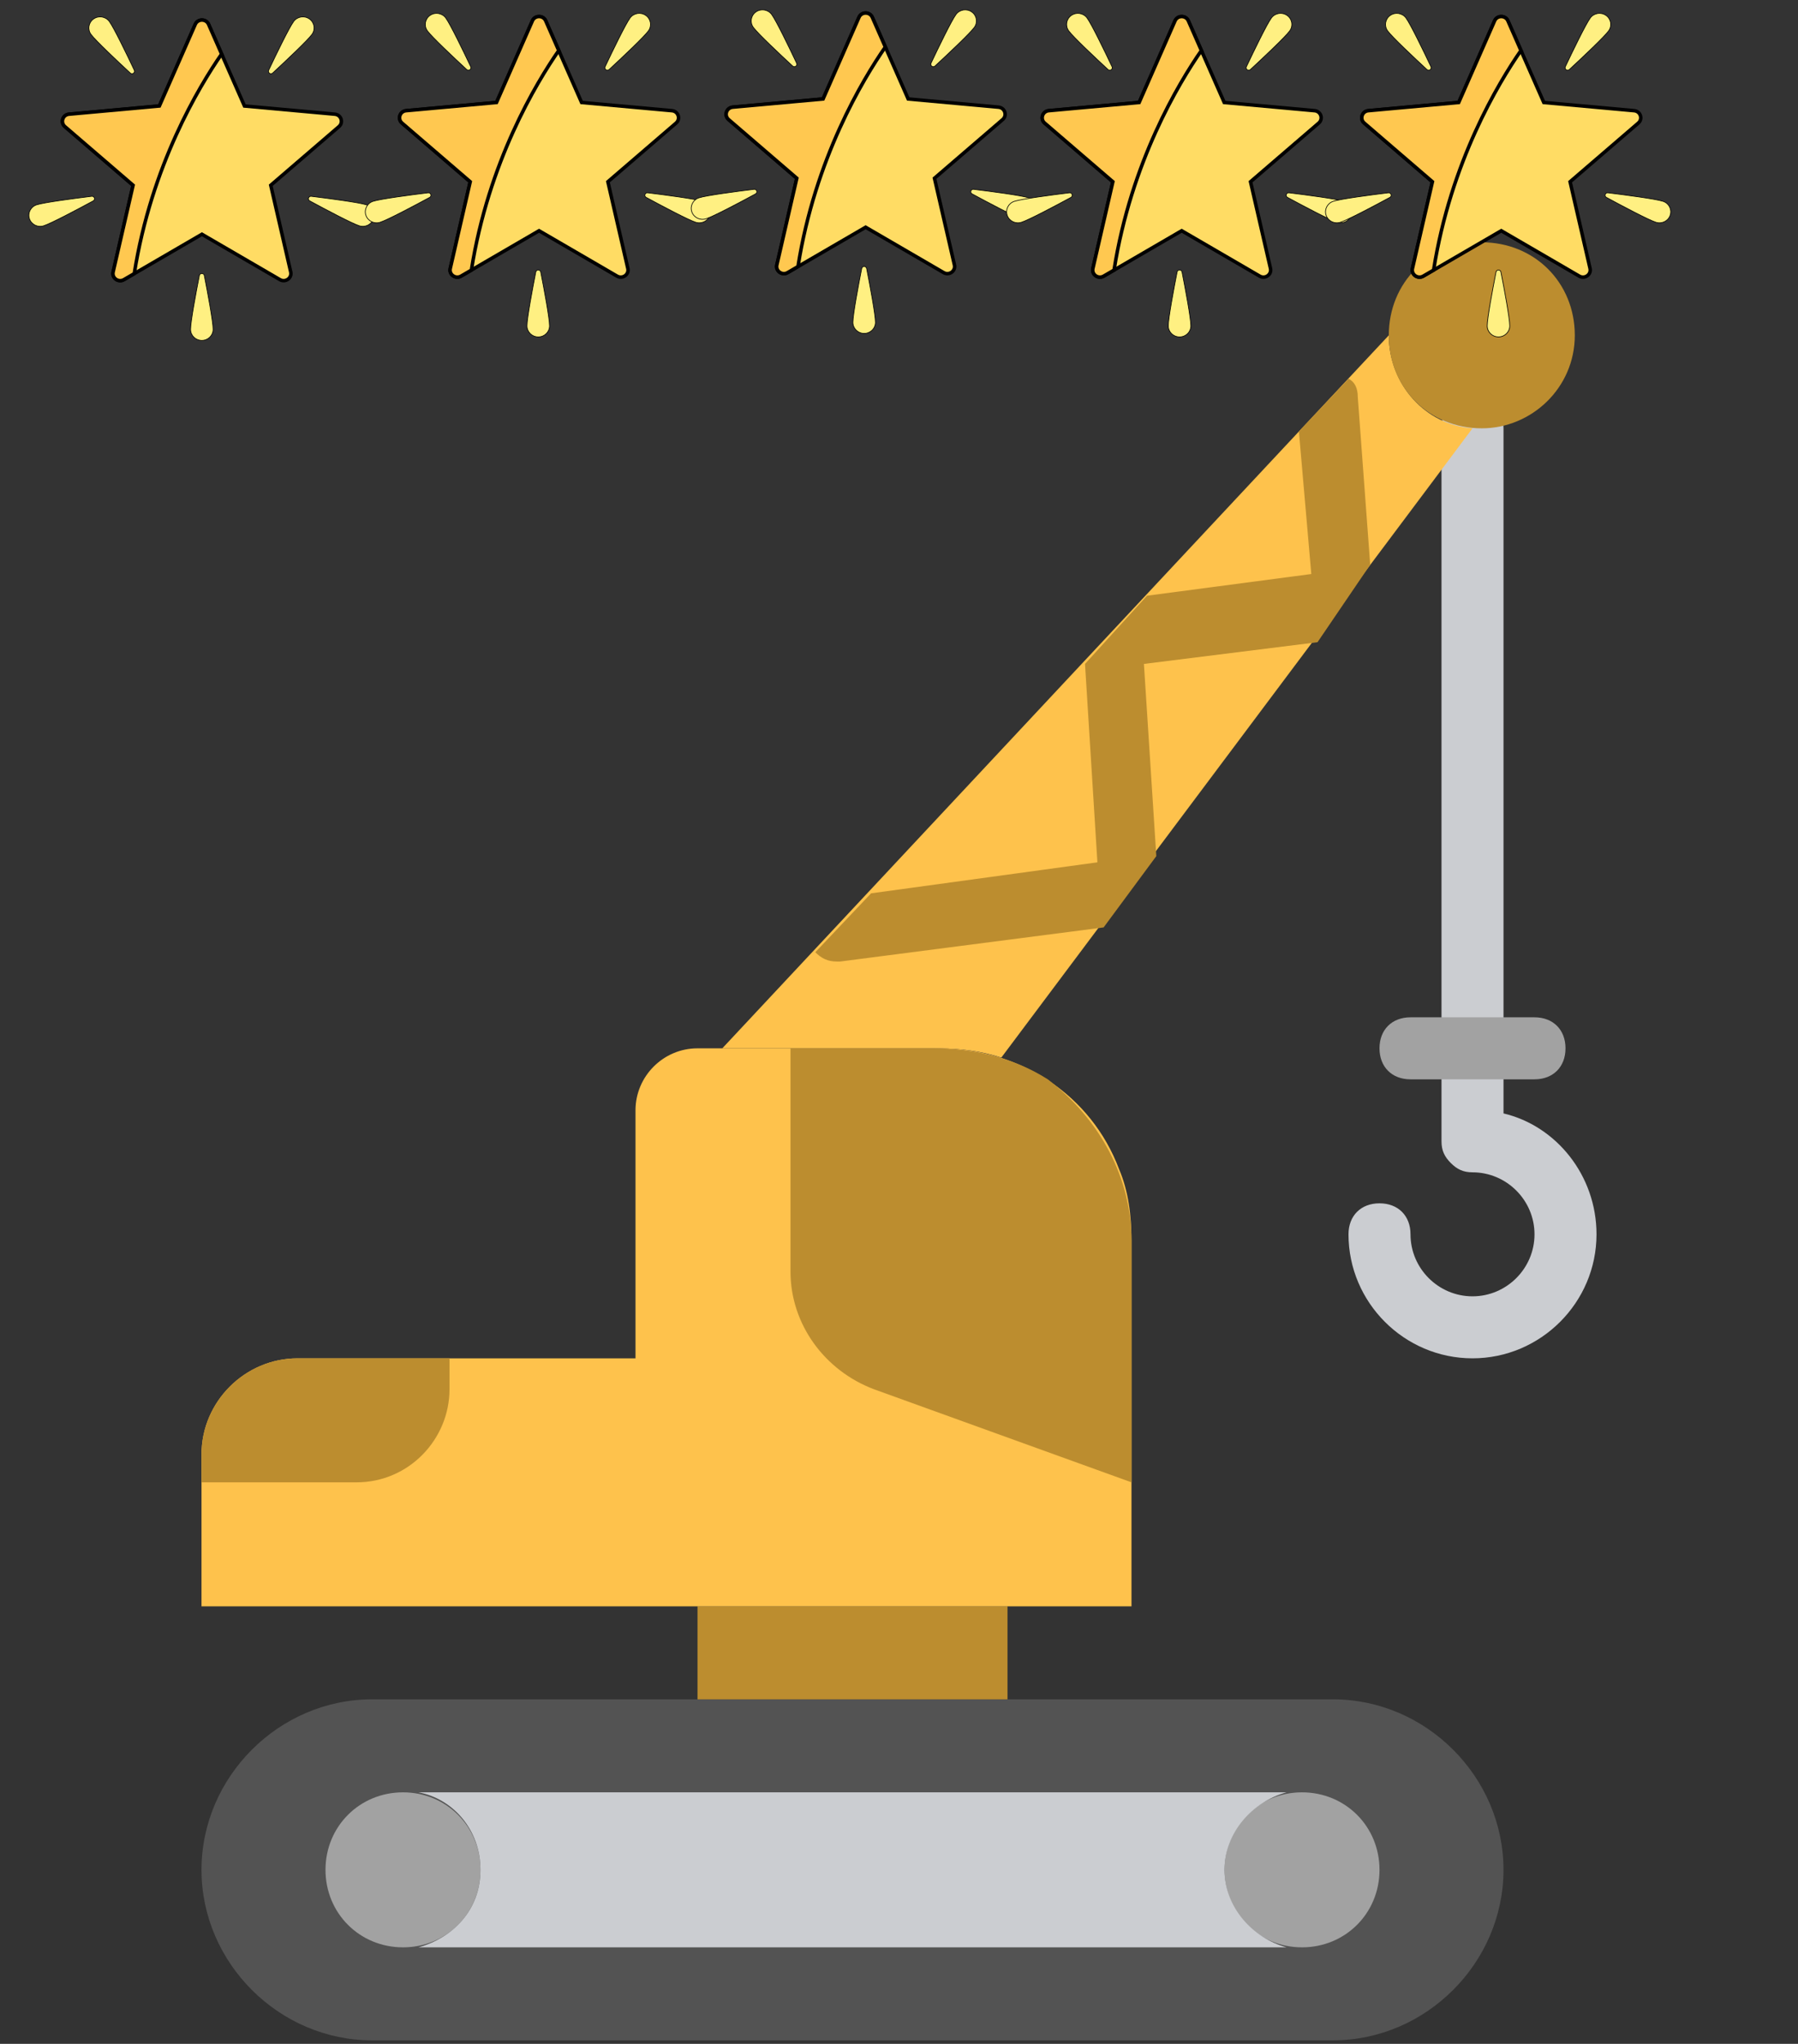 <svg width="512" height="582" xmlns="http://www.w3.org/2000/svg">

 <rect width="100%" height="100%" fill="#333333" stroke="none"/>

 <g>
  <title>background</title>
  <rect fill="none" id="canvas_background" height="584" width="514" y="-1" x="-1"/>
 </g>
 <g>
  <title>Layer 1</title>
  <path id="svg_1" fill="#CBCDD1" d="m419.31,386.793c-19.421,0 -35.31,-15.89 -35.31,-35.31c0,-5.297 3.531,-8.828 8.828,-8.828s8.828,3.531 8.828,8.828c0,9.71 7.945,17.655 17.655,17.655s17.655,-7.945 17.655,-17.655s-7.945,-17.655 -17.655,-17.655c-2.648,0 -4.414,-0.883 -6.179,-2.648c-1.766,-1.766 -2.648,-3.531 -2.648,-6.179l0,-203.035c0,-5.297 3.531,-8.828 8.828,-8.828l0,0c5.297,0 8.828,3.531 8.828,8.828l0,195.09c15.007,3.531 26.483,17.655 26.483,34.428c-0.002,19.419 -15.892,35.309 -35.313,35.309"/>
  <path id="svg_2" fill="#FEC24C" d="m395.476,95.483l-189.793,203.034l61.793,0c6.179,0 12.359,0.883 17.655,2.648l134.179,-179.2c-13.241,-0.882 -23.834,-12.358 -23.834,-26.482"/>
  <path id="svg_3" fill="#535353" d="m379.586,581l-273.655,0c-26.483,0 -48.552,-22.069 -48.552,-48.552l0,0c0,-26.483 22.069,-48.552 48.552,-48.552l273.655,0c26.483,0 48.552,22.069 48.552,48.552l0,0c0,26.483 -22.069,48.552 -48.552,48.552"/>
  <g id="svg_4">
   <path id="svg_5" fill="#A2A2A2" d="m136.828,532.448c0,-12.359 -9.71,-22.069 -22.069,-22.069s-22.069,9.71 -22.069,22.069s9.71,22.069 22.069,22.069s22.069,-9.71 22.069,-22.069"/>
   <path id="svg_6" fill="#A2A2A2" d="m392.828,532.448c0,-12.359 -9.71,-22.069 -22.069,-22.069c-12.359,0 -22.069,9.71 -22.069,22.069s9.71,22.069 22.069,22.069c12.358,0 22.069,-9.71 22.069,-22.069"/>
  </g>
  <path id="svg_7" fill="#BC8D2F" d="m198.621,483.897l88.276,0l0,-26.483l-88.276,0l0,26.483z"/>
  <path id="svg_8" fill="#FEC24C" d="m180.966,316.172l0,70.621l-96.221,0c-15.007,0 -27.366,12.359 -27.366,27.366l0,43.255l123.586,0l141.241,0l0,-104.166c0,-7.062 -0.883,-14.124 -3.531,-20.303c-7.945,-21.186 -28.248,-34.428 -51.2,-34.428l-68.855,0c-9.71,0 -17.654,7.945 -17.654,17.655"/>
  <g id="svg_9">
   <path id="svg_10" fill="#BC8D2F" d="m84.745,386.793c-15.007,0 -27.366,12.359 -27.366,27.366l0,7.945l44.138,0c15.007,0 26.483,-12.359 26.483,-26.483l0,-8.828l-43.255,0z"/>
   <path id="svg_11" fill="#BC8D2F" d="m265.71,298.517l-40.607,0l0,63.559c0,15.007 9.71,28.248 23.834,33.545l73.269,26.483l0,-68.855c0,-17.655 -8.828,-34.428 -23.835,-45.903c-9.709,-6.18 -21.185,-8.829 -32.661,-8.829"/>
  </g>
  <path id="svg_12" fill="#CBCDD1" d="m348.69,532.448c0,-10.593 7.945,-19.421 17.655,-22.069l0,0l-123.586,0l-123.587,0l0,0c9.71,1.766 17.655,10.593 17.655,22.069s-7.945,19.421 -17.655,22.069l0,0l123.586,0l123.586,0l0,0c-9.71,-2.648 -17.654,-11.476 -17.654,-22.069"/>
  <g id="svg_13">
   <path id="svg_14" fill="#BC8D2F" d="m448.441,95.483c0,-15.007 -11.475,-26.483 -26.482,-26.483s-26.483,11.476 -26.483,26.483s11.476,26.483 26.483,26.483c14.124,0 26.482,-11.476 26.482,-26.483"/>
   <path id="svg_15" fill="#BC8D2F" d="m390.179,160.807l-3.531,-47.669c0,-2.648 -0.883,-4.414 -2.648,-5.297l-14.124,15.007l3.531,40.607l-46.786,6.179l-17.655,19.421l3.531,56.497l-64.441,8.828l-15.89,16.772c1.766,1.766 3.531,2.648 6.179,2.648l0.883,0l75.035,-9.71l15.007,-20.303l-3.531,-54.731l49.434,-6.179l15.006,-22.07z"/>
  </g>
  <path id="svg_16" fill="#A2A2A2" d="m436.966,307.345l-35.31,0c-5.297,0 -8.828,-3.531 -8.828,-8.828s3.531,-8.828 8.828,-8.828l35.31,0c5.297,0 8.828,3.531 8.828,8.828s-3.532,8.828 -8.828,8.828"/>
  <g id="svg_17"/>
  <g id="svg_18"/>
  <g id="svg_19"/>
  <g id="svg_20"/>
  <g id="svg_21"/>
  <g id="svg_22"/>
  <g id="svg_23"/>
  <g id="svg_24"/>
  <g id="svg_25"/>
  <g id="svg_26"/>
  <g id="svg_27"/>
  <g id="svg_28"/>
  <g id="svg_29"/>
  <g id="svg_30"/>
  <g id="svg_31"/>
  <g stroke="null" id="svg_59">
   <path stroke="null" id="svg_36" fill="#FFDC64" d="m95.347,32.519l-25.732,-2.338l-10.221,-23.249c-0.716,-1.628 -3.072,-1.628 -3.788,0l-10.221,23.249l-25.732,2.338c-1.802,0.164 -2.53,2.359 -1.171,3.529l19.415,16.707l-5.682,24.694c-0.398,1.729 1.509,3.086 3.064,2.181l22.22,-12.924l22.22,12.924c1.556,0.905 3.462,-0.452 3.064,-2.181l-5.682,-24.694l19.415,-16.707c1.359,-1.17 0.631,-3.365 -1.171,-3.529z"/>
   <g stroke="null" transform="matrix(0.192,0,0,0.188,-2.804,-1.82) " id="svg_37">
    <path stroke="null" id="svg_38" fill="#FFF082" d="m176.713,42.191c6.818,9.47 26.062,50.14 37.064,73.842c1.73,3.726 -2.945,7.092 -5.93,4.269c-18.987,-17.952 -51.452,-49.104 -58.27,-58.575c-5.395,-7.493 -3.694,-17.941 3.8,-23.336c7.493,-5.395 17.941,-3.693 23.336,3.8z"/>
    <path stroke="null" id="svg_39" fill="#FFF082" d="m450.157,42.191c-6.818,9.47 -26.062,50.14 -37.064,73.842c-1.73,3.726 2.945,7.092 5.93,4.269c18.987,-17.952 51.451,-49.105 58.27,-58.575c5.395,-7.493 3.694,-17.941 -3.8,-23.336c-7.493,-5.395 -17.941,-3.693 -23.336,3.8z"/>
    <path stroke="null" id="svg_40" fill="#FFF082" d="m557.896,319.897c-11.094,-3.618 -55.689,-9.595 -81.612,-12.875c-4.075,-0.516 -5.861,4.961 -2.266,6.947c22.873,12.635 62.416,34.099 73.51,37.717c8.778,2.863 18.215,-1.932 21.078,-10.711c2.863,-8.779 -1.932,-18.215 -10.71,-21.078z"/>
    <path stroke="null" id="svg_41" fill="#FFF082" d="m68.974,319.897c11.094,-3.618 55.689,-9.595 81.612,-12.875c4.075,-0.516 5.861,4.961 2.266,6.947c-22.873,12.635 -62.416,34.099 -73.51,37.717c-8.778,2.863 -18.215,-1.932 -21.078,-10.711s1.932,-18.215 10.71,-21.078z"/>
    <path stroke="null" id="svg_42" fill="#FFF082" d="m297.229,508.578c0,-11.669 8.145,-55.919 13.065,-81.582c0.773,-4.034 6.534,-4.034 7.307,0c4.92,25.663 13.065,69.913 13.065,81.582c0,9.233 -7.485,16.718 -16.718,16.718c-9.234,0.001 -16.719,-7.485 -16.719,-16.718z"/>
   </g>
   <path stroke="null" id="svg_43" fill="#FFC850" d="m63.111,15.386l-3.717,-8.454c-0.716,-1.628 -3.072,-1.628 -3.788,0l-10.221,23.249l-25.731,2.338c-1.802,0.164 -2.53,2.359 -1.171,3.529l19.415,16.707l-5.682,24.694c-0.398,1.729 1.509,3.086 3.064,2.181l2.957,-1.72c4.848,-30.742 18.478,-53.309 24.873,-62.523z"/>
   <g stroke="null" transform="matrix(0.192,0,0,0.188,-2.804,-1.82) " id="svg_44"/>
   <g stroke="null" transform="matrix(0.192,0,0,0.188,-2.804,-1.82) " id="svg_45"/>
   <g stroke="null" transform="matrix(0.192,0,0,0.188,-2.804,-1.82) " id="svg_46"/>
   <g stroke="null" transform="matrix(0.192,0,0,0.188,-2.804,-1.82) " id="svg_47"/>
   <g stroke="null" transform="matrix(0.192,0,0,0.188,-2.804,-1.82) " id="svg_48"/>
   <g stroke="null" transform="matrix(0.192,0,0,0.188,-2.804,-1.82) " id="svg_49"/>
   <g stroke="null" transform="matrix(0.192,0,0,0.188,-2.804,-1.82) " id="svg_50"/>
   <g stroke="null" transform="matrix(0.192,0,0,0.188,-2.804,-1.82) " id="svg_51"/>
   <g stroke="null" transform="matrix(0.192,0,0,0.188,-2.804,-1.82) " id="svg_52"/>
   <g stroke="null" transform="matrix(0.192,0,0,0.188,-2.804,-1.82) " id="svg_53"/>
   <g stroke="null" transform="matrix(0.192,0,0,0.188,-2.804,-1.82) " id="svg_54"/>
   <g stroke="null" transform="matrix(0.192,0,0,0.188,-2.804,-1.82) " id="svg_55"/>
   <g stroke="null" transform="matrix(0.192,0,0,0.188,-2.804,-1.82) " id="svg_56"/>
   <g stroke="null" transform="matrix(0.192,0,0,0.188,-2.804,-1.82) " id="svg_57"/>
   <g stroke="null" transform="matrix(0.192,0,0,0.188,-2.804,-1.82) " id="svg_58"/>
  </g>
  <g stroke="null" id="svg_83">
   <path stroke="null" id="svg_60" fill="#FFDC64" d="m191.347,31.519l-25.732,-2.338l-10.221,-23.249c-0.716,-1.628 -3.072,-1.628 -3.788,0l-10.221,23.249l-25.732,2.338c-1.802,0.164 -2.53,2.359 -1.171,3.529l19.415,16.707l-5.682,24.694c-0.398,1.729 1.509,3.086 3.064,2.181l22.22,-12.924l22.22,12.924c1.556,0.905 3.462,-0.452 3.064,-2.181l-5.682,-24.694l19.415,-16.707c1.359,-1.17 0.631,-3.365 -1.171,-3.529z"/>
   <g stroke="null" transform="matrix(0.192,0,0,0.188,-2.804,-1.82) " id="svg_66">
    <path stroke="null" id="svg_61" fill="#FFF082" d="m675.677,36.885c6.818,9.47 26.062,50.14 37.064,73.842c1.73,3.726 -2.945,7.092 -5.93,4.269c-18.987,-17.952 -51.452,-49.104 -58.27,-58.575c-5.395,-7.493 -3.694,-17.941 3.8,-23.336c7.493,-5.395 17.941,-3.693 23.336,3.8z"/>
    <path stroke="null" id="svg_62" fill="#FFF082" d="m949.121,36.885c-6.818,9.47 -26.062,50.14 -37.064,73.842c-1.73,3.726 2.945,7.092 5.93,4.269c18.987,-17.952 51.451,-49.105 58.27,-58.575c5.395,-7.493 3.694,-17.941 -3.8,-23.336c-7.493,-5.395 -17.941,-3.693 -23.336,3.8z"/>
    <path stroke="null" id="svg_63" fill="#FFF082" d="m1056.86,314.591c-11.094,-3.618 -55.689,-9.595 -81.612,-12.875c-4.075,-0.516 -5.861,4.961 -2.266,6.947c22.873,12.635 62.416,34.099 73.51,37.717c8.778,2.863 18.215,-1.932 21.078,-10.711c2.863,-8.779 -1.932,-18.215 -10.71,-21.078z"/>
    <path stroke="null" id="svg_64" fill="#FFF082" d="m567.938,314.591c11.094,-3.618 55.689,-9.595 81.612,-12.875c4.075,-0.516 5.861,4.961 2.266,6.947c-22.873,12.635 -62.416,34.099 -73.51,37.717c-8.778,2.863 -18.215,-1.932 -21.078,-10.711s1.932,-18.215 10.71,-21.078z"/>
    <path stroke="null" id="svg_65" fill="#FFF082" d="m796.193,503.272c0,-11.669 8.145,-55.919 13.065,-81.582c0.773,-4.034 6.534,-4.034 7.307,0c4.92,25.663 13.065,69.913 13.065,81.582c0,9.233 -7.485,16.718 -16.718,16.718c-9.234,0.001 -16.719,-7.485 -16.719,-16.718z"/>
   </g>
   <path stroke="null" id="svg_67" fill="#FFC850" d="m159.111,14.386l-3.717,-8.454c-0.716,-1.628 -3.072,-1.628 -3.788,0l-10.221,23.249l-25.731,2.338c-1.802,0.164 -2.53,2.359 -1.171,3.529l19.415,16.707l-5.682,24.694c-0.398,1.729 1.509,3.086 3.064,2.181l2.957,-1.72c4.848,-30.742 18.478,-53.309 24.873,-62.523z"/>
   <g stroke="null" transform="matrix(0.192,0,0,0.188,-2.804,-1.82) " id="svg_68"/>
   <g stroke="null" transform="matrix(0.192,0,0,0.188,-2.804,-1.82) " id="svg_69"/>
   <g stroke="null" transform="matrix(0.192,0,0,0.188,-2.804,-1.82) " id="svg_70"/>
   <g stroke="null" transform="matrix(0.192,0,0,0.188,-2.804,-1.82) " id="svg_71"/>
   <g stroke="null" transform="matrix(0.192,0,0,0.188,-2.804,-1.82) " id="svg_72"/>
   <g stroke="null" transform="matrix(0.192,0,0,0.188,-2.804,-1.82) " id="svg_73"/>
   <g stroke="null" transform="matrix(0.192,0,0,0.188,-2.804,-1.82) " id="svg_74"/>
   <g stroke="null" transform="matrix(0.192,0,0,0.188,-2.804,-1.82) " id="svg_75"/>
   <g stroke="null" transform="matrix(0.192,0,0,0.188,-2.804,-1.82) " id="svg_76"/>
   <g stroke="null" transform="matrix(0.192,0,0,0.188,-2.804,-1.82) " id="svg_77"/>
   <g stroke="null" transform="matrix(0.192,0,0,0.188,-2.804,-1.82) " id="svg_78"/>
   <g stroke="null" transform="matrix(0.192,0,0,0.188,-2.804,-1.82) " id="svg_79"/>
   <g stroke="null" transform="matrix(0.192,0,0,0.188,-2.804,-1.82) " id="svg_80"/>
   <g stroke="null" transform="matrix(0.192,0,0,0.188,-2.804,-1.82) " id="svg_81"/>
   <g stroke="null" transform="matrix(0.192,0,0,0.188,-2.804,-1.82) " id="svg_82"/>
  </g>
  <g stroke="null" id="svg_107">
   <path stroke="null" id="svg_84" fill="#FFDC64" d="m284.347,30.519l-25.732,-2.338l-10.221,-23.249c-0.716,-1.628 -3.072,-1.628 -3.788,0l-10.221,23.249l-25.732,2.338c-1.802,0.164 -2.53,2.359 -1.171,3.529l19.415,16.707l-5.682,24.694c-0.398,1.729 1.509,3.086 3.064,2.181l22.22,-12.924l22.22,12.924c1.556,0.905 3.462,-0.452 3.064,-2.181l-5.682,-24.694l19.415,-16.707c1.359,-1.17 0.631,-3.365 -1.171,-3.529z"/>
   <g stroke="null" transform="matrix(0.192,0,0,0.188,-2.804,-1.82) " id="svg_90">
    <path stroke="null" id="svg_85" fill="#FFF082" d="m1159.048,31.579c6.818,9.47 26.062,50.14 37.064,73.842c1.73,3.726 -2.945,7.092 -5.93,4.269c-18.987,-17.952 -51.452,-49.104 -58.27,-58.575c-5.395,-7.493 -3.694,-17.941 3.8,-23.336c7.493,-5.395 17.941,-3.693 23.336,3.8z"/>
    <path stroke="null" id="svg_86" fill="#FFF082" d="m1432.492,31.579c-6.818,9.47 -26.062,50.14 -37.064,73.842c-1.73,3.726 2.945,7.092 5.93,4.269c18.987,-17.952 51.451,-49.105 58.27,-58.575c5.395,-7.493 3.694,-17.941 -3.8,-23.336c-7.493,-5.395 -17.941,-3.693 -23.336,3.8z"/>
    <path stroke="null" id="svg_87" fill="#FFF082" d="m1540.231,309.285c-11.094,-3.618 -55.689,-9.595 -81.612,-12.875c-4.075,-0.516 -5.861,4.961 -2.266,6.947c22.873,12.635 62.416,34.099 73.51,37.717c8.778,2.863 18.215,-1.932 21.078,-10.711c2.863,-8.779 -1.932,-18.215 -10.71,-21.078z"/>
    <path stroke="null" id="svg_88" fill="#FFF082" d="m1051.309,309.285c11.094,-3.618 55.689,-9.595 81.612,-12.875c4.075,-0.516 5.861,4.961 2.266,6.947c-22.873,12.635 -62.416,34.099 -73.51,37.717c-8.778,2.863 -18.215,-1.932 -21.078,-10.711s1.932,-18.215 10.71,-21.078z"/>
    <path stroke="null" id="svg_89" fill="#FFF082" d="m1279.564,497.966c0,-11.669 8.145,-55.919 13.065,-81.582c0.773,-4.034 6.534,-4.034 7.307,0c4.92,25.663 13.065,69.913 13.065,81.582c0,9.233 -7.485,16.718 -16.718,16.718c-9.234,0.001 -16.719,-7.485 -16.719,-16.718z"/>
   </g>
   <path stroke="null" id="svg_91" fill="#FFC850" d="m252.111,13.386l-3.717,-8.454c-0.716,-1.628 -3.072,-1.628 -3.788,0l-10.221,23.249l-25.731,2.338c-1.802,0.164 -2.53,2.359 -1.171,3.529l19.415,16.707l-5.682,24.694c-0.398,1.729 1.509,3.086 3.064,2.181l2.957,-1.72c4.848,-30.742 18.478,-53.309 24.873,-62.523z"/>
   <g stroke="null" transform="matrix(0.192,0,0,0.188,-2.804,-1.82) " id="svg_92"/>
   <g stroke="null" transform="matrix(0.192,0,0,0.188,-2.804,-1.82) " id="svg_93"/>
   <g stroke="null" transform="matrix(0.192,0,0,0.188,-2.804,-1.82) " id="svg_94"/>
   <g stroke="null" transform="matrix(0.192,0,0,0.188,-2.804,-1.82) " id="svg_95"/>
   <g stroke="null" transform="matrix(0.192,0,0,0.188,-2.804,-1.82) " id="svg_96"/>
   <g stroke="null" transform="matrix(0.192,0,0,0.188,-2.804,-1.82) " id="svg_97"/>
   <g stroke="null" transform="matrix(0.192,0,0,0.188,-2.804,-1.82) " id="svg_98"/>
   <g stroke="null" transform="matrix(0.192,0,0,0.188,-2.804,-1.82) " id="svg_99"/>
   <g stroke="null" transform="matrix(0.192,0,0,0.188,-2.804,-1.82) " id="svg_100"/>
   <g stroke="null" transform="matrix(0.192,0,0,0.188,-2.804,-1.82) " id="svg_101"/>
   <g stroke="null" transform="matrix(0.192,0,0,0.188,-2.804,-1.82) " id="svg_102"/>
   <g stroke="null" transform="matrix(0.192,0,0,0.188,-2.804,-1.82) " id="svg_103"/>
   <g stroke="null" transform="matrix(0.192,0,0,0.188,-2.804,-1.82) " id="svg_104"/>
   <g stroke="null" transform="matrix(0.192,0,0,0.188,-2.804,-1.82) " id="svg_105"/>
   <g stroke="null" transform="matrix(0.192,0,0,0.188,-2.804,-1.82) " id="svg_106"/>
  </g>
  <g stroke="null" id="svg_131">
   <path stroke="null" id="svg_108" fill="#FFDC64" d="m374.347,31.519l-25.732,-2.338l-10.221,-23.249c-0.716,-1.628 -3.072,-1.628 -3.788,0l-10.221,23.249l-25.732,2.338c-1.802,0.164 -2.53,2.359 -1.171,3.529l19.415,16.707l-5.682,24.694c-0.398,1.729 1.509,3.086 3.064,2.181l22.22,-12.924l22.22,12.924c1.556,0.905 3.462,-0.452 3.064,-2.181l-5.682,-24.694l19.415,-16.707c1.359,-1.17 0.631,-3.365 -1.171,-3.529z"/>
   <g stroke="null" transform="matrix(0.192,0,0,0.188,-2.804,-1.82) " id="svg_114">
    <path stroke="null" id="svg_109" fill="#FFF082" d="m1626.826,36.885c6.818,9.47 26.062,50.14 37.064,73.842c1.73,3.726 -2.945,7.092 -5.93,4.269c-18.987,-17.952 -51.452,-49.104 -58.27,-58.575c-5.395,-7.493 -3.694,-17.941 3.8,-23.336c7.493,-5.395 17.941,-3.693 23.336,3.8z"/>
    <path stroke="null" id="svg_110" fill="#FFF082" d="m1900.27,36.885c-6.818,9.47 -26.062,50.14 -37.064,73.842c-1.73,3.726 2.945,7.092 5.93,4.269c18.987,-17.952 51.451,-49.105 58.27,-58.575c5.395,-7.493 3.694,-17.941 -3.8,-23.336c-7.493,-5.395 -17.941,-3.693 -23.336,3.8z"/>
    <path stroke="null" id="svg_111" fill="#FFF082" d="m2008.009,314.591c-11.094,-3.618 -55.689,-9.595 -81.612,-12.875c-4.075,-0.516 -5.861,4.961 -2.266,6.947c22.873,12.635 62.416,34.099 73.51,37.717c8.778,2.863 18.215,-1.932 21.078,-10.711c2.863,-8.779 -1.932,-18.215 -10.71,-21.078z"/>
    <path stroke="null" id="svg_112" fill="#FFF082" d="m1519.087,314.591c11.094,-3.618 55.689,-9.595 81.612,-12.875c4.075,-0.516 5.861,4.961 2.266,6.947c-22.873,12.635 -62.416,34.099 -73.51,37.717c-8.778,2.863 -18.215,-1.932 -21.078,-10.711s1.932,-18.215 10.71,-21.078z"/>
    <path stroke="null" id="svg_113" fill="#FFF082" d="m1747.342,503.272c0,-11.669 8.145,-55.919 13.065,-81.582c0.773,-4.034 6.534,-4.034 7.307,0c4.92,25.663 13.065,69.913 13.065,81.582c0,9.233 -7.485,16.718 -16.718,16.718c-9.234,0.001 -16.719,-7.485 -16.719,-16.718z"/>
   </g>
   <path stroke="null" id="svg_115" fill="#FFC850" d="m342.111,14.386l-3.717,-8.454c-0.716,-1.628 -3.072,-1.628 -3.788,0l-10.221,23.249l-25.731,2.338c-1.802,0.164 -2.53,2.359 -1.171,3.529l19.415,16.707l-5.682,24.694c-0.398,1.729 1.509,3.086 3.064,2.181l2.957,-1.72c4.848,-30.742 18.478,-53.309 24.873,-62.523z"/>
   <g stroke="null" transform="matrix(0.192,0,0,0.188,-2.804,-1.82) " id="svg_116"/>
   <g stroke="null" transform="matrix(0.192,0,0,0.188,-2.804,-1.82) " id="svg_117"/>
   <g stroke="null" transform="matrix(0.192,0,0,0.188,-2.804,-1.82) " id="svg_118"/>
   <g stroke="null" transform="matrix(0.192,0,0,0.188,-2.804,-1.82) " id="svg_119"/>
   <g stroke="null" transform="matrix(0.192,0,0,0.188,-2.804,-1.82) " id="svg_120"/>
   <g stroke="null" transform="matrix(0.192,0,0,0.188,-2.804,-1.82) " id="svg_121"/>
   <g stroke="null" transform="matrix(0.192,0,0,0.188,-2.804,-1.82) " id="svg_122"/>
   <g stroke="null" transform="matrix(0.192,0,0,0.188,-2.804,-1.82) " id="svg_123"/>
   <g stroke="null" transform="matrix(0.192,0,0,0.188,-2.804,-1.82) " id="svg_124"/>
   <g stroke="null" transform="matrix(0.192,0,0,0.188,-2.804,-1.82) " id="svg_125"/>
   <g stroke="null" transform="matrix(0.192,0,0,0.188,-2.804,-1.82) " id="svg_126"/>
   <g stroke="null" transform="matrix(0.192,0,0,0.188,-2.804,-1.82) " id="svg_127"/>
   <g stroke="null" transform="matrix(0.192,0,0,0.188,-2.804,-1.82) " id="svg_128"/>
   <g stroke="null" transform="matrix(0.192,0,0,0.188,-2.804,-1.82) " id="svg_129"/>
   <g stroke="null" transform="matrix(0.192,0,0,0.188,-2.804,-1.82) " id="svg_130"/>
  </g>
  <g stroke="null" id="svg_155">
   <path stroke="null" id="svg_132" fill="#FFDC64" d="m465.347,31.519l-25.732,-2.338l-10.221,-23.249c-0.716,-1.628 -3.072,-1.628 -3.788,0l-10.221,23.249l-25.732,2.338c-1.802,0.164 -2.53,2.359 -1.171,3.529l19.415,16.707l-5.682,24.694c-0.398,1.729 1.509,3.086 3.064,2.181l22.22,-12.924l22.22,12.924c1.556,0.905 3.462,-0.452 3.064,-2.181l-5.682,-24.694l19.415,-16.707c1.359,-1.17 0.631,-3.365 -1.171,-3.529z"/>
   <g stroke="null" transform="matrix(0.192,0,0,0.188,-2.804,-1.82) " id="svg_138">
    <path stroke="null" id="svg_133" fill="#FFF082" d="m2099.803,36.885c6.818,9.47 26.062,50.14 37.064,73.842c1.73,3.726 -2.945,7.092 -5.93,4.269c-18.987,-17.952 -51.452,-49.104 -58.27,-58.575c-5.395,-7.493 -3.694,-17.941 3.8,-23.336c7.493,-5.395 17.941,-3.693 23.336,3.8z"/>
    <path stroke="null" id="svg_134" fill="#FFF082" d="m2373.247,36.885c-6.818,9.47 -26.062,50.14 -37.064,73.842c-1.73,3.726 2.945,7.092 5.93,4.269c18.987,-17.952 51.451,-49.105 58.27,-58.575c5.395,-7.493 3.694,-17.941 -3.8,-23.336c-7.493,-5.395 -17.941,-3.693 -23.336,3.8z"/>
    <path stroke="null" id="svg_135" fill="#FFF082" d="m2480.986,314.591c-11.094,-3.618 -55.689,-9.595 -81.612,-12.875c-4.075,-0.516 -5.861,4.961 -2.266,6.947c22.873,12.635 62.416,34.099 73.51,37.717c8.778,2.863 18.215,-1.932 21.078,-10.711c2.863,-8.779 -1.932,-18.215 -10.71,-21.078z"/>
    <path stroke="null" id="svg_136" fill="#FFF082" d="m1992.064,314.591c11.094,-3.618 55.689,-9.595 81.612,-12.875c4.075,-0.516 5.861,4.961 2.266,6.947c-22.873,12.635 -62.416,34.099 -73.51,37.717c-8.778,2.863 -18.215,-1.932 -21.078,-10.711s1.932,-18.215 10.71,-21.078z"/>
    <path stroke="null" id="svg_137" fill="#FFF082" d="m2220.319,503.272c0,-11.669 8.145,-55.919 13.065,-81.582c0.773,-4.034 6.534,-4.034 7.307,0c4.92,25.663 13.065,69.913 13.065,81.582c0,9.233 -7.485,16.718 -16.718,16.718c-9.234,0.001 -16.719,-7.485 -16.719,-16.718z"/>
   </g>
   <path stroke="null" id="svg_139" fill="#FFC850" d="m433.111,14.386l-3.717,-8.454c-0.716,-1.628 -3.072,-1.628 -3.788,0l-10.221,23.249l-25.731,2.338c-1.802,0.164 -2.53,2.359 -1.171,3.529l19.415,16.707l-5.682,24.694c-0.398,1.729 1.509,3.086 3.064,2.181l2.957,-1.72c4.848,-30.742 18.478,-53.309 24.873,-62.523z"/>
   <g stroke="null" transform="matrix(0.192,0,0,0.188,-2.804,-1.82) " id="svg_140"/>
   <g stroke="null" transform="matrix(0.192,0,0,0.188,-2.804,-1.82) " id="svg_141"/>
   <g stroke="null" transform="matrix(0.192,0,0,0.188,-2.804,-1.82) " id="svg_142"/>
   <g stroke="null" transform="matrix(0.192,0,0,0.188,-2.804,-1.82) " id="svg_143"/>
   <g stroke="null" transform="matrix(0.192,0,0,0.188,-2.804,-1.82) " id="svg_144"/>
   <g stroke="null" transform="matrix(0.192,0,0,0.188,-2.804,-1.82) " id="svg_145"/>
   <g stroke="null" transform="matrix(0.192,0,0,0.188,-2.804,-1.82) " id="svg_146"/>
   <g stroke="null" transform="matrix(0.192,0,0,0.188,-2.804,-1.82) " id="svg_147"/>
   <g stroke="null" transform="matrix(0.192,0,0,0.188,-2.804,-1.82) " id="svg_148"/>
   <g stroke="null" transform="matrix(0.192,0,0,0.188,-2.804,-1.82) " id="svg_149"/>
   <g stroke="null" transform="matrix(0.192,0,0,0.188,-2.804,-1.82) " id="svg_150"/>
   <g stroke="null" transform="matrix(0.192,0,0,0.188,-2.804,-1.82) " id="svg_151"/>
   <g stroke="null" transform="matrix(0.192,0,0,0.188,-2.804,-1.82) " id="svg_152"/>
   <g stroke="null" transform="matrix(0.192,0,0,0.188,-2.804,-1.82) " id="svg_153"/>
   <g stroke="null" transform="matrix(0.192,0,0,0.188,-2.804,-1.82) " id="svg_154"/>
  </g>
 </g>
</svg>